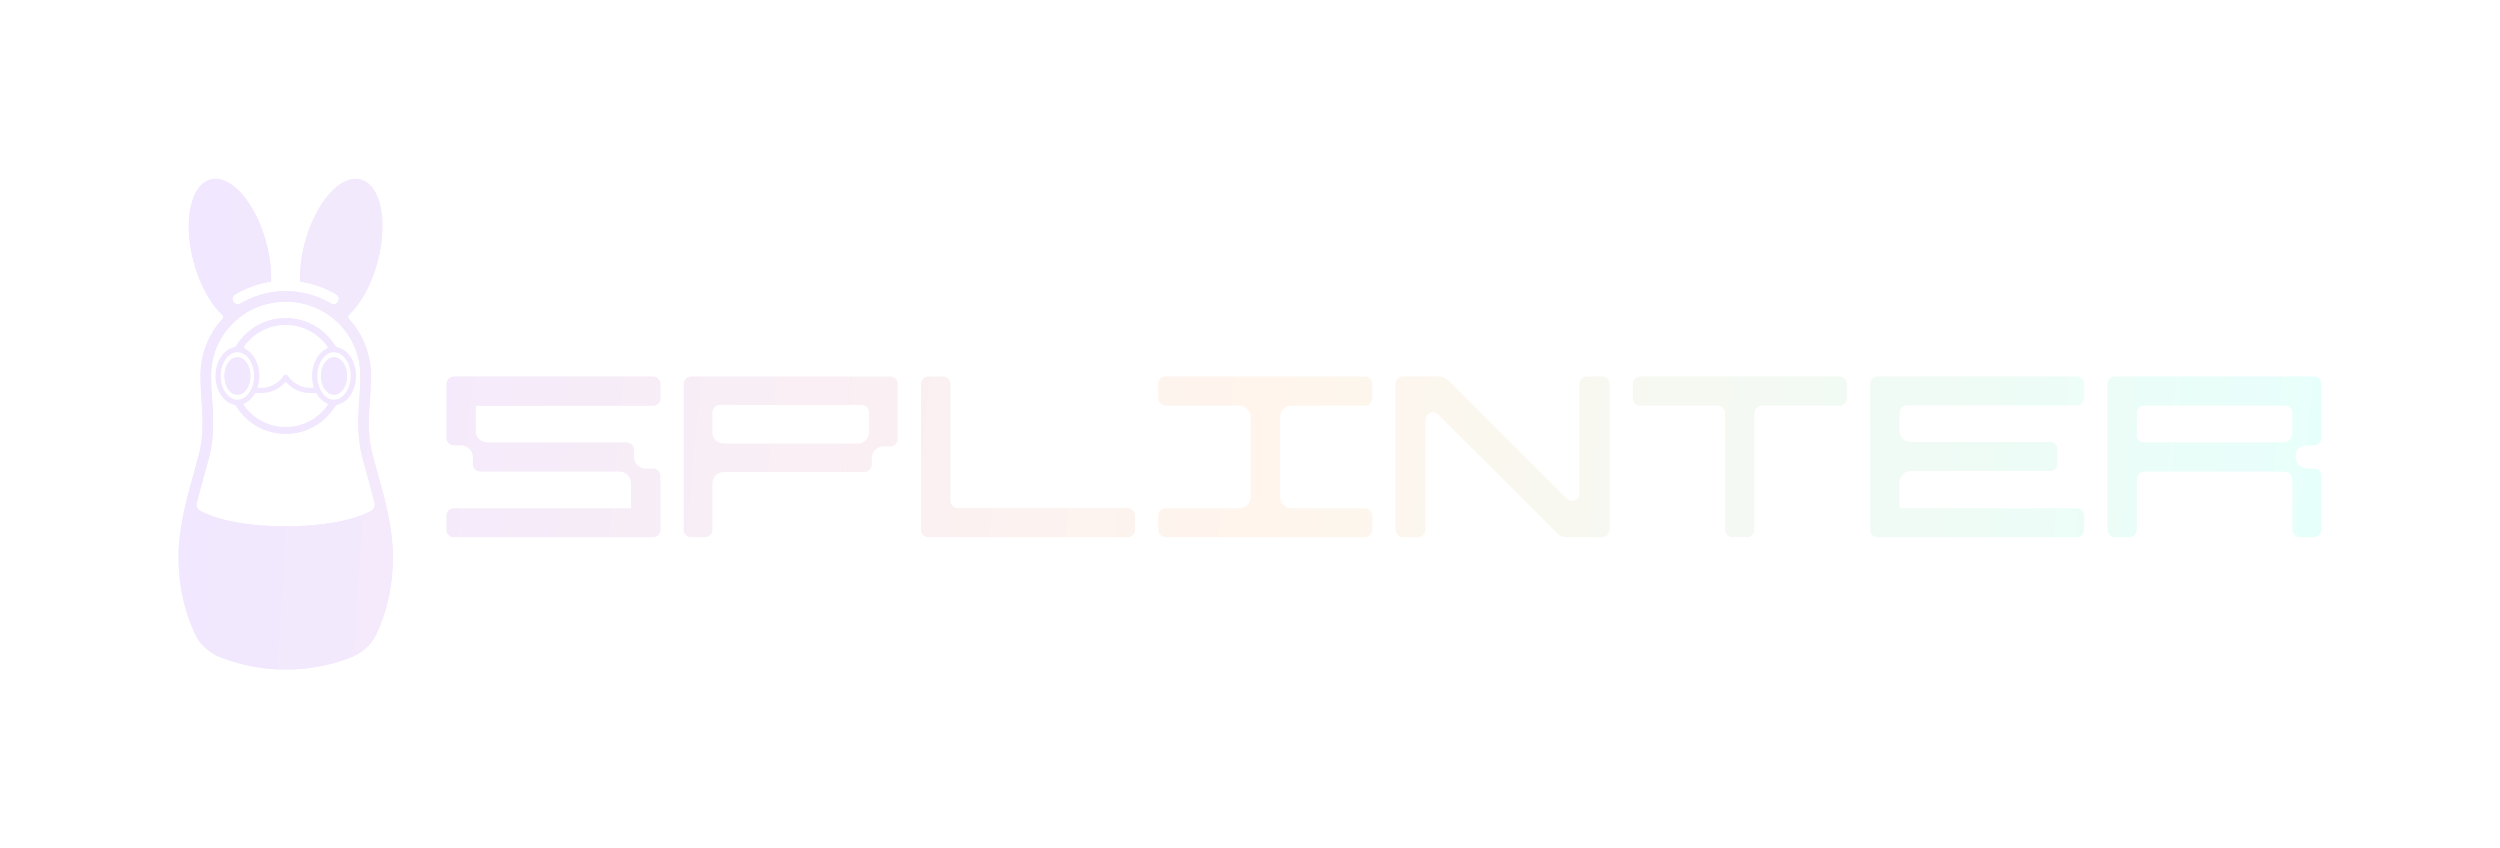 <svg width="1680" height="570" viewBox="0 0 1680 570" fill="none" xmlns="http://www.w3.org/2000/svg">
<path d="M168.394 252.649C168.394 259.665 164.431 265.353 159.542 265.353C154.653 265.353 150.689 259.665 150.689 252.649C150.689 245.633 154.653 239.945 159.542 239.945C164.431 239.945 168.394 245.633 168.394 252.649Z" fill="#F1E7FF"/>
<path d="M224.46 265.353C229.349 265.353 233.312 259.665 233.312 252.649C233.312 245.633 229.349 239.945 224.46 239.945C219.571 239.945 215.607 245.633 215.607 252.649C215.607 259.665 219.571 265.353 224.46 265.353Z" fill="#F1E7FF"/>
<path fill-rule="evenodd" clip-rule="evenodd" d="M156.862 233.472C157.674 233.275 158.408 232.804 158.849 232.094C165.728 221.026 178.002 213.652 192 213.652C205.998 213.652 218.272 221.026 225.151 232.094C225.593 232.804 226.327 233.275 227.139 233.472C234.008 235.137 239.213 243.09 239.213 252.65C239.213 262.209 234.008 270.162 227.139 271.827C226.327 272.025 225.593 272.495 225.151 273.205C218.272 284.273 205.998 291.647 192 291.647C178.002 291.647 165.728 284.273 158.849 273.205C158.408 272.495 157.674 272.025 156.862 271.827C149.992 270.162 144.787 262.209 144.787 252.65C144.787 243.09 149.993 235.137 156.862 233.472ZM220.002 232.873C220.335 233.344 220.115 233.995 219.592 234.237C213.835 236.894 209.705 244.134 209.705 252.65C209.705 255.34 210.117 257.903 210.863 260.235C210.925 260.428 210.782 260.626 210.58 260.626H208.517C202.477 260.626 196.837 257.604 193.487 252.573C192.78 251.511 191.221 251.51 190.514 252.573C187.164 257.604 181.523 260.626 175.483 260.626H173.42C173.218 260.626 173.076 260.428 173.137 260.235C173.883 257.903 174.295 255.34 174.295 252.65C174.295 244.303 170.327 237.182 164.749 234.4C164.061 234.057 163.768 233.188 164.219 232.566C170.45 223.968 180.573 218.379 192 218.379C203.563 218.379 213.791 224.101 220.002 232.873ZM171.966 264.172C171.644 264.172 171.349 264.347 171.186 264.624C169.386 267.678 166.913 270.004 164.062 271.216C163.709 271.366 163.563 271.8 163.782 272.116C169.97 281.063 180.301 286.92 192 286.92C203.699 286.92 214.031 281.063 220.219 272.116C220.437 271.8 220.291 271.366 219.938 271.216C217.087 270.004 214.614 267.678 212.814 264.624C212.651 264.347 212.356 264.172 212.035 264.172H208.517C202.346 264.172 196.524 261.534 192.46 257.014C192.215 256.741 191.785 256.741 191.54 257.014C187.476 261.534 181.654 264.172 175.483 264.172H171.966ZM167.151 264.297C169.314 261.439 170.754 257.333 170.754 252.65C170.754 247.966 169.314 243.86 167.151 241.003C164.991 238.147 162.266 236.696 159.541 236.696C156.816 236.696 154.092 238.147 151.931 241.003C149.769 243.86 148.328 247.966 148.328 252.65C148.328 257.333 149.769 261.439 151.931 264.297C154.092 267.152 156.816 268.603 159.541 268.603C162.266 268.603 164.991 267.152 167.151 264.297ZM235.672 252.65C235.672 257.333 234.232 261.439 232.069 264.297C229.909 267.152 227.184 268.603 224.459 268.603C221.734 268.603 219.01 267.152 216.849 264.297C214.687 261.439 213.246 257.333 213.246 252.65C213.246 247.966 214.687 243.86 216.849 241.003C219.01 238.147 221.734 236.696 224.459 236.696C227.184 236.696 229.909 238.147 232.069 241.003C234.232 243.86 235.672 247.966 235.672 252.65Z" fill="#F1E7FF"/>
<g filter="url(#filter0_d_1000_26)">
<path fill-rule="evenodd" clip-rule="evenodd" d="M178.911 162.938C181.398 172.23 182.427 181.263 182.156 189.261C173.411 190.554 165.235 193.542 158.017 197.879C156.349 198.882 155.799 201.063 156.788 202.752C157.778 204.441 159.933 204.998 161.601 203.996C167.576 200.405 174.302 197.843 181.507 196.569L181.481 196.583C184.892 195.958 188.408 195.631 192 195.631C195.533 195.631 198.993 195.947 202.351 196.552L202.327 196.539C209.595 197.803 216.38 200.377 222.401 203.996C224.07 204.998 226.224 204.441 227.214 202.752C228.204 201.063 227.654 198.882 225.986 197.879C218.722 193.514 210.489 190.516 201.681 189.237C201.414 181.245 202.443 172.22 204.928 162.938C212.148 135.961 228.922 117.021 242.394 120.636C255.867 124.25 260.936 149.049 253.716 176.026C249.614 191.353 242.428 204.085 234.516 211.561C233.77 212.265 233.72 213.449 234.413 214.205C243.626 224.253 249.246 237.615 249.246 252.354C249.246 257.857 248.994 263.396 248.551 268.924C247.53 281.681 247.331 293.784 250.266 305.157C251.386 309.5 252.613 313.902 253.856 318.368L253.856 318.37C256.437 327.639 259.094 337.18 261.04 347.015L261.103 347.293C262.836 356.087 264 365.179 264 374.664C264 393.828 259.911 411.459 252.733 426.474C249.104 434.064 242.466 439.199 235.311 441.931C207.432 452.588 176.61 452.588 148.731 441.931C141.575 439.199 134.941 434.064 131.309 426.48C124.122 411.469 120 393.837 120 374.664C120 365.179 121.164 356.087 122.897 347.293L122.959 347.019C124.906 337.182 127.563 327.64 130.144 318.368C131.387 313.902 132.613 309.5 133.734 305.157C136.668 293.784 136.47 281.681 135.449 268.924C135.006 263.396 134.754 257.857 134.754 252.354C134.754 237.654 140.344 224.323 149.514 214.284C150.207 213.526 150.153 212.341 149.405 211.638C141.46 204.173 134.239 191.406 130.123 176.026C122.903 149.049 127.972 124.25 141.444 120.636C154.917 117.021 171.691 135.961 178.911 162.938ZM251.787 338.069C252.232 339.876 251.542 341.769 250.054 342.885L250.039 342.894C249.986 342.93 249.866 343.008 249.677 343.123C249.298 343.353 248.638 343.732 247.675 344.212C245.751 345.172 242.604 346.542 238.041 347.944C228.92 350.745 214.088 353.688 192 353.688C169.912 353.688 155.08 350.745 145.959 347.944C141.396 346.542 138.249 345.172 136.324 344.212C135.362 343.732 134.703 343.353 134.323 343.123C134.134 343.008 134.014 342.93 133.961 342.894L133.946 342.885C132.458 341.769 131.768 339.876 132.213 338.069C133.641 332.267 135.243 326.502 136.849 320.726L136.849 320.725L136.849 320.724C138.123 316.142 139.398 311.552 140.591 306.93C143.832 294.368 143.543 281.291 142.508 268.358C142.078 262.99 141.836 257.642 141.836 252.354C141.836 224.846 164.262 202.721 192 202.721C219.738 202.721 242.164 224.846 242.164 252.354C242.164 257.642 241.921 262.99 241.492 268.358C240.456 281.291 240.168 294.368 243.409 306.93C244.602 311.552 245.877 316.142 247.151 320.725C248.756 326.502 250.358 332.267 251.787 338.069Z" fill="#F1E7FF"/>
<path fill-rule="evenodd" clip-rule="evenodd" d="M178.911 162.938C181.398 172.23 182.427 181.263 182.156 189.261C173.411 190.554 165.235 193.542 158.017 197.879C156.349 198.882 155.799 201.063 156.788 202.752C157.778 204.441 159.933 204.998 161.601 203.996C167.576 200.405 174.302 197.843 181.507 196.569L181.481 196.583C184.892 195.958 188.408 195.631 192 195.631C195.533 195.631 198.993 195.947 202.351 196.552L202.327 196.539C209.595 197.803 216.38 200.377 222.401 203.996C224.07 204.998 226.224 204.441 227.214 202.752C228.204 201.063 227.654 198.882 225.986 197.879C218.722 193.514 210.489 190.516 201.681 189.237C201.414 181.245 202.443 172.22 204.928 162.938C212.148 135.961 228.922 117.021 242.394 120.636C255.867 124.25 260.936 149.049 253.716 176.026C249.614 191.353 242.428 204.085 234.516 211.561C233.77 212.265 233.72 213.449 234.413 214.205C243.626 224.253 249.246 237.615 249.246 252.354C249.246 257.857 248.994 263.396 248.551 268.924C247.53 281.681 247.331 293.784 250.266 305.157C251.386 309.5 252.613 313.902 253.856 318.368L253.856 318.37C256.437 327.639 259.094 337.18 261.04 347.015L261.103 347.293C262.836 356.087 264 365.179 264 374.664C264 393.828 259.911 411.459 252.733 426.474C249.104 434.064 242.466 439.199 235.311 441.931C207.432 452.588 176.61 452.588 148.731 441.931C141.575 439.199 134.941 434.064 131.309 426.48C124.122 411.469 120 393.837 120 374.664C120 365.179 121.164 356.087 122.897 347.293L122.959 347.019C124.906 337.182 127.563 327.64 130.144 318.368C131.387 313.902 132.613 309.5 133.734 305.157C136.668 293.784 136.47 281.681 135.449 268.924C135.006 263.396 134.754 257.857 134.754 252.354C134.754 237.654 140.344 224.323 149.514 214.284C150.207 213.526 150.153 212.341 149.405 211.638C141.46 204.173 134.239 191.406 130.123 176.026C122.903 149.049 127.972 124.25 141.444 120.636C154.917 117.021 171.691 135.961 178.911 162.938ZM251.787 338.069C252.232 339.876 251.542 341.769 250.054 342.885L250.039 342.894C249.986 342.93 249.866 343.008 249.677 343.123C249.298 343.353 248.638 343.732 247.675 344.212C245.751 345.172 242.604 346.542 238.041 347.944C228.92 350.745 214.088 353.688 192 353.688C169.912 353.688 155.08 350.745 145.959 347.944C141.396 346.542 138.249 345.172 136.324 344.212C135.362 343.732 134.703 343.353 134.323 343.123C134.134 343.008 134.014 342.93 133.961 342.894L133.946 342.885C132.458 341.769 131.768 339.876 132.213 338.069C133.641 332.267 135.243 326.502 136.849 320.726L136.849 320.725L136.849 320.724C138.123 316.142 139.398 311.552 140.591 306.93C143.832 294.368 143.543 281.291 142.508 268.358C142.078 262.99 141.836 257.642 141.836 252.354C141.836 224.846 164.262 202.721 192 202.721C219.738 202.721 242.164 224.846 242.164 252.354C242.164 257.642 241.921 262.99 241.492 268.358C240.456 281.291 240.168 294.368 243.409 306.93C244.602 311.552 245.877 316.142 247.151 320.725C248.756 326.502 250.358 332.267 251.787 338.069Z" fill="url(#paint0_radial_1000_26)"/>
</g>
<g filter="url(#filter1_d_1000_26)">
<path d="M327.551 297.28H421.079C423.841 297.28 426.079 299.519 426.079 302.28V307.154C426.079 309.314 426.858 311.166 428.414 312.709C429.971 314.149 431.839 314.869 434.018 314.869H438.824C441.585 314.869 443.824 317.107 443.824 319.869V356C443.824 358.761 441.585 361 438.824 361H305C302.239 361 300 358.761 300 356V346.56C300 343.799 302.239 341.56 305 341.56H424.056V324.743C424.056 322.583 423.278 320.731 421.721 319.189C420.165 317.646 418.297 316.874 416.118 316.874H322.745C319.983 316.874 317.745 314.636 317.745 311.874V307.154C317.745 304.994 316.966 303.143 315.41 301.6C313.853 300.057 311.985 299.286 309.806 299.286H305C302.239 299.286 300 297.047 300 294.286V258C300 255.239 302.239 253 305 253H438.824C441.585 253 443.824 255.239 443.824 258V267.749C443.824 270.51 441.585 272.749 438.824 272.749H319.768V289.566C319.768 291.726 320.494 293.577 321.947 295.12C323.504 296.56 325.372 297.28 327.551 297.28Z" fill="url(#paint1_radial_1000_26)"/>
<path d="M459.454 258C459.454 255.239 461.692 253 464.454 253H598.278C601.039 253 603.278 255.239 603.278 258V295.057C603.278 297.819 601.039 300.057 598.278 300.057H593.627C591.552 300.057 589.736 300.829 588.179 302.371C586.623 303.811 585.844 305.56 585.844 307.617V312.183C585.844 314.944 583.606 317.183 580.844 317.183H486.537C484.358 317.183 482.49 317.954 480.934 319.497C479.481 321.04 478.755 322.84 478.755 324.897V356C478.755 358.761 476.516 361 473.755 361H464.454C461.692 361 459.454 358.761 459.454 356V258ZM483.755 272.131C480.993 272.131 478.755 274.37 478.755 277.131V290.491C478.755 292.549 479.481 294.349 480.934 295.891C482.49 297.331 484.358 298.051 486.537 298.051H576.194C578.373 298.051 580.189 297.331 581.642 295.891C583.198 294.349 583.977 292.549 583.977 290.491V277.131C583.977 274.37 581.738 272.131 578.977 272.131H483.755Z" fill="url(#paint2_radial_1000_26)"/>
<path d="M623.907 361C621.146 361 618.907 358.761 618.907 356V258C618.907 255.239 621.146 253 623.907 253H633.675C636.437 253 638.675 255.239 638.675 258V336.406C638.675 339.167 640.914 341.406 643.675 341.406H757.731C760.493 341.406 762.731 343.644 762.731 346.406V356C762.731 358.761 760.493 361 757.731 361H623.907Z" fill="url(#paint3_radial_1000_26)"/>
<path d="M917.185 341.56C919.947 341.56 922.185 343.799 922.185 346.56V356C922.185 358.761 919.947 361 917.185 361H858.211H842.49H783.361C780.6 361 778.361 358.761 778.361 356V346.56C778.361 343.799 780.6 341.56 783.361 341.56H832.529C834.708 341.56 836.576 340.789 838.132 339.246C839.689 337.703 840.467 335.851 840.467 333.691V280.309C840.467 278.149 839.689 276.349 838.132 274.909C836.576 273.366 834.708 272.594 832.529 272.594H783.361C780.6 272.594 778.361 270.356 778.361 267.594V258C778.361 255.239 780.6 253 783.361 253H917.185C919.947 253 922.185 255.239 922.185 258V267.594C922.185 270.356 919.947 272.594 917.185 272.594H868.018C865.838 272.594 863.971 273.366 862.414 274.909C860.961 276.349 860.235 278.149 860.235 280.309V333.691C860.235 335.851 860.961 337.703 862.414 339.246C863.971 340.789 865.838 341.56 868.018 341.56H917.185Z" fill="url(#paint4_radial_1000_26)"/>
<path d="M966.883 253C969.268 253 971.555 253.947 973.243 255.633L1052.86 335.157C1056.01 338.304 1061.39 336.072 1061.39 331.619V258C1061.39 255.239 1063.63 253 1066.39 253H1076.64C1079.4 253 1081.64 255.239 1081.64 258V356C1081.64 358.761 1079.4 361 1076.64 361H1052.81C1050.42 361 1048.14 360.054 1046.45 358.37L966.442 278.514C963.29 275.369 957.909 277.601 957.909 282.053V356C957.909 358.761 955.671 361 952.909 361H942.815C940.053 361 937.815 358.761 937.815 356V258C937.815 255.239 940.053 253 942.815 253L966.883 253Z" fill="url(#paint5_radial_1000_26)"/>
<path d="M1097.27 258C1097.27 255.239 1099.51 253 1102.27 253H1236.09C1238.85 253 1241.09 255.239 1241.09 258V267.594C1241.09 270.356 1238.85 272.594 1236.09 272.594H1183.99C1181.23 272.594 1178.99 274.833 1178.99 277.594V356C1178.99 358.761 1176.75 361 1173.99 361H1164.22C1161.46 361 1159.22 358.761 1159.22 356V277.594C1159.22 274.833 1156.98 272.594 1154.22 272.594H1102.27C1099.51 272.594 1097.27 270.356 1097.27 267.594V258Z" fill="url(#paint6_radial_1000_26)"/>
<path d="M1256.72 258C1256.72 255.239 1258.96 253 1261.72 253H1395.55C1398.31 253 1400.55 255.239 1400.55 258V267.44C1400.55 270.201 1398.31 272.44 1395.55 272.44H1281.49C1278.73 272.44 1276.49 274.679 1276.49 277.44V289.257C1276.49 291.417 1277.22 293.269 1278.67 294.811C1280.23 296.251 1282.09 296.971 1284.27 296.971H1377.65C1380.41 296.971 1382.65 299.21 1382.65 301.971V311.566C1382.65 314.327 1380.41 316.566 1377.65 316.566H1284.27C1282.09 316.566 1280.23 317.337 1278.67 318.88C1277.22 320.423 1276.49 322.274 1276.49 324.434V341.56H1395.55C1398.31 341.56 1400.55 343.799 1400.55 346.56V356C1400.55 358.761 1398.31 361 1395.55 361H1261.72C1258.96 361 1256.72 358.761 1256.72 356V258Z" fill="url(#paint7_radial_1000_26)"/>
<path d="M1560 356C1560 358.761 1557.76 361 1555 361H1545.54C1542.78 361 1540.54 358.761 1540.54 356V324.589C1540.54 321.709 1540.02 319.703 1538.99 318.571C1538.05 317.44 1535.98 316.874 1532.76 316.874H1440.94C1438.18 316.874 1435.94 319.113 1435.94 321.874V356C1435.94 358.761 1433.71 361 1430.94 361H1421.18C1418.41 361 1416.18 358.761 1416.18 356V258C1416.18 255.239 1418.41 253 1421.18 253H1555C1557.76 253 1560 255.239 1560 258V294.286C1560 297.047 1557.76 299.286 1555 299.286H1550.35C1548.17 299.286 1546.3 299.954 1544.75 301.291C1543.29 302.629 1542.57 304.377 1542.57 306.537C1542.57 308.697 1543.29 310.651 1544.75 312.4C1546.3 314.046 1548.17 314.869 1550.35 314.869H1555C1557.76 314.869 1560 317.107 1560 319.869V356ZM1540.54 289.411V277.594C1540.54 274.833 1538.3 272.594 1535.54 272.594H1440.94C1438.18 272.594 1435.94 274.833 1435.94 277.594V292.28C1435.94 295.041 1438.18 297.28 1440.94 297.28H1532.76C1535.98 297.28 1538.05 296.611 1538.99 295.274C1540.02 293.834 1540.54 291.88 1540.54 289.411Z" fill="url(#paint8_radial_1000_26)"/>
</g>
<defs>
<filter id="filter0_d_1000_26" x="0" y="0.193" width="384" height="569.73" filterUnits="userSpaceOnUse" color-interpolation-filters="sRGB">
<feFlood flood-opacity="0" result="BackgroundImageFix"/>
<feColorMatrix in="SourceAlpha" type="matrix" values="0 0 0 0 0 0 0 0 0 0 0 0 0 0 0 0 0 0 127 0" result="hardAlpha"/>
<feOffset/>
<feGaussianBlur stdDeviation="60"/>
<feComposite in2="hardAlpha" operator="out"/>
<feColorMatrix type="matrix" values="0 0 0 0 0.945 0 0 0 0 0.906 0 0 0 0 1 0 0 0 0.25 0"/>
<feBlend mode="normal" in2="BackgroundImageFix" result="effect1_dropShadow_1000_26"/>
<feBlend mode="normal" in="SourceGraphic" in2="effect1_dropShadow_1000_26" result="shape"/>
</filter>
<filter id="filter1_d_1000_26" x="180" y="133" width="1500" height="348" filterUnits="userSpaceOnUse" color-interpolation-filters="sRGB">
<feFlood flood-opacity="0" result="BackgroundImageFix"/>
<feColorMatrix in="SourceAlpha" type="matrix" values="0 0 0 0 0 0 0 0 0 0 0 0 0 0 0 0 0 0 127 0" result="hardAlpha"/>
<feOffset/>
<feGaussianBlur stdDeviation="60"/>
<feComposite in2="hardAlpha" operator="out"/>
<feColorMatrix type="matrix" values="0 0 0 0 0.945 0 0 0 0 0.906 0 0 0 0 1 0 0 0 0.25 0"/>
<feBlend mode="normal" in2="BackgroundImageFix" result="effect1_dropShadow_1000_26"/>
<feBlend mode="normal" in="SourceGraphic" in2="effect1_dropShadow_1000_26" result="shape"/>
</filter>
<radialGradient id="paint0_radial_1000_26" cx="0" cy="0" r="1" gradientUnits="userSpaceOnUse" gradientTransform="translate(120 285.057) rotate(3.04) scale(1434.9 125110)">
<stop stop-color="#F1E7FF"/>
<stop offset="0.5" stop-color="#FFF5EC"/>
<stop offset="1" stop-color="#E7FFFB"/>
</radialGradient>
<radialGradient id="paint1_radial_1000_26" cx="0" cy="0" r="1" gradientUnits="userSpaceOnUse" gradientTransform="translate(139.501 238.708) rotate(5.089) scale(1425.57 1.1541e+10)">
<stop stop-color="#F1E7FF"/>
<stop offset="0.5" stop-color="#FFF5EC"/>
<stop offset="1" stop-color="#E7FFFB"/>
</radialGradient>
<radialGradient id="paint2_radial_1000_26" cx="0" cy="0" r="1" gradientUnits="userSpaceOnUse" gradientTransform="translate(139.501 238.708) rotate(5.089) scale(1425.57 1.1541e+10)">
<stop stop-color="#F1E7FF"/>
<stop offset="0.5" stop-color="#FFF5EC"/>
<stop offset="1" stop-color="#E7FFFB"/>
</radialGradient>
<radialGradient id="paint3_radial_1000_26" cx="0" cy="0" r="1" gradientUnits="userSpaceOnUse" gradientTransform="translate(139.501 238.708) rotate(5.089) scale(1425.57 1.1541e+10)">
<stop stop-color="#F1E7FF"/>
<stop offset="0.5" stop-color="#FFF5EC"/>
<stop offset="1" stop-color="#E7FFFB"/>
</radialGradient>
<radialGradient id="paint4_radial_1000_26" cx="0" cy="0" r="1" gradientUnits="userSpaceOnUse" gradientTransform="translate(139.501 238.708) rotate(5.089) scale(1425.57 1.1541e+10)">
<stop stop-color="#F1E7FF"/>
<stop offset="0.5" stop-color="#FFF5EC"/>
<stop offset="1" stop-color="#E7FFFB"/>
</radialGradient>
<radialGradient id="paint5_radial_1000_26" cx="0" cy="0" r="1" gradientUnits="userSpaceOnUse" gradientTransform="translate(139.501 238.708) rotate(5.089) scale(1425.57 1.1541e+10)">
<stop stop-color="#F1E7FF"/>
<stop offset="0.5" stop-color="#FFF5EC"/>
<stop offset="1" stop-color="#E7FFFB"/>
</radialGradient>
<radialGradient id="paint6_radial_1000_26" cx="0" cy="0" r="1" gradientUnits="userSpaceOnUse" gradientTransform="translate(139.501 238.708) rotate(5.089) scale(1425.57 1.1541e+10)">
<stop stop-color="#F1E7FF"/>
<stop offset="0.5" stop-color="#FFF5EC"/>
<stop offset="1" stop-color="#E7FFFB"/>
</radialGradient>
<radialGradient id="paint7_radial_1000_26" cx="0" cy="0" r="1" gradientUnits="userSpaceOnUse" gradientTransform="translate(139.501 238.708) rotate(5.089) scale(1425.57 1.1541e+10)">
<stop stop-color="#F1E7FF"/>
<stop offset="0.5" stop-color="#FFF5EC"/>
<stop offset="1" stop-color="#E7FFFB"/>
</radialGradient>
<radialGradient id="paint8_radial_1000_26" cx="0" cy="0" r="1" gradientUnits="userSpaceOnUse" gradientTransform="translate(139.501 238.708) rotate(5.089) scale(1425.57 1.1541e+10)">
<stop stop-color="#F1E7FF"/>
<stop offset="0.5" stop-color="#FFF5EC"/>
<stop offset="1" stop-color="#E7FFFB"/>
</radialGradient>
</defs>
</svg>
